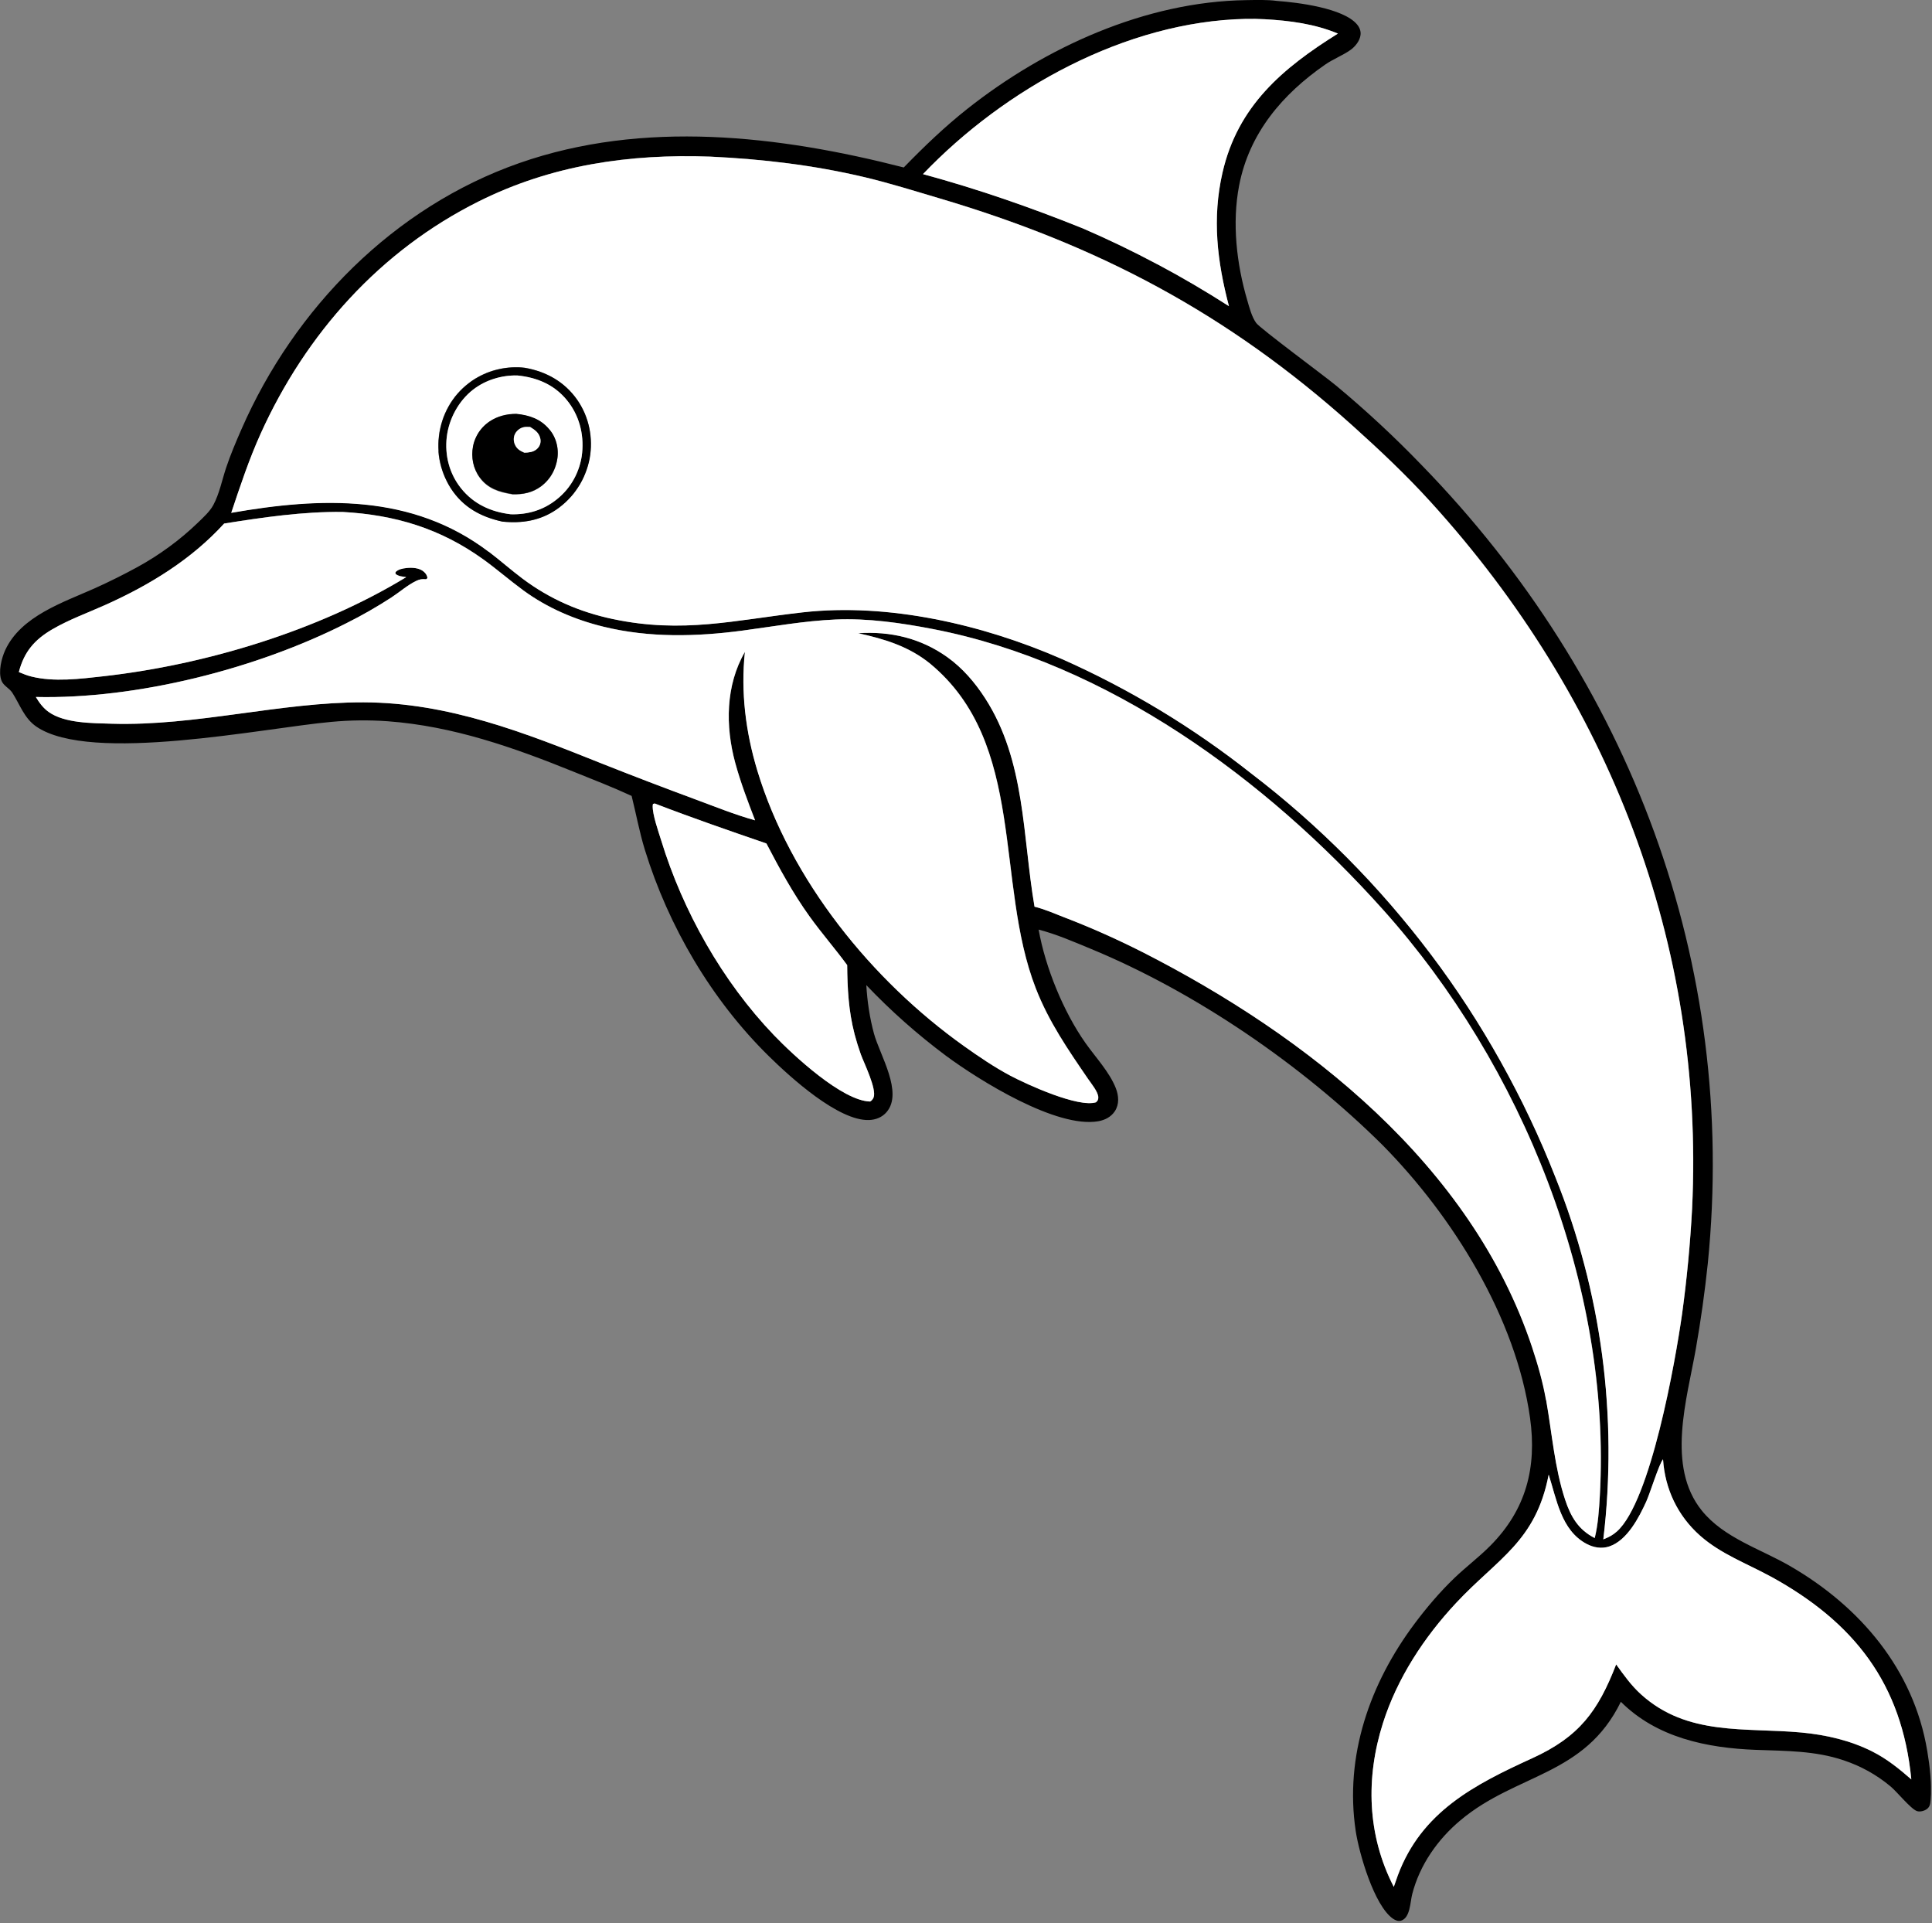 <svg width="420" height="418" viewBox="0 0 420 418" fill="none" xmlns="http://www.w3.org/2000/svg">
<rect x="0" y="0" width="420" height="418" fill="#808080" stroke="none"/>
<g clip-path="url(#clip0_1675_7972)">
<path d="M418.96 380.55C416.03 362.85 404.3 349.14 389.08 340.36C382.64 336.64 374.74 334.28 369.95 328.33C362.18 318.68 366.74 304.11 368.66 293.18C369.74 287.03 370.61 280.85 371.26 274.63C377.82 209.47 354.39 147.63 308.99 101.03C303.13 94.95 296.95 89.21 290.45 83.81C288 81.78 273.94 71.39 273.09 70.21C272.13 68.89 271.61 66.87 271.16 65.32C268.82 57.4 267.8 48.45 269.38 40.3C271.58 28.92 278.8 20.46 288.11 14.02C289.85 12.82 291.86 12.07 293.55 10.88C294.59 10.15 295.62 8.89 295.77 7.59C295.87 6.72 295.55 5.95 294.99 5.29C292.01 1.76 282.16 0.53 277.59 0.2C275.45 -0.09 273.05 0 270.88 0.03C249.03 0.34 227.19 10.29 210.28 23.67C205.35 27.57 200.84 31.9 196.47 36.4C169.35 29.44 139.9 26 112.91 35.44C85.62 44.99 64.01 66.99 52.51 93.26C51.3 96.02 50.1 98.84 49.15 101.69C48.28 104.31 47.68 107.36 46.37 109.78C45.61 111.19 44.21 112.45 43.07 113.56C42.08 114.52 41.05 115.44 40 116.33C38.95 117.22 37.86 118.07 36.75 118.88C35.64 119.7 34.5 120.47 33.34 121.21C32.18 121.95 30.99 122.65 29.78 123.31C26.79 124.94 23.75 126.45 20.65 127.85C13.74 130.94 4.57 133.9 1.14 141.3C0.32 143.08 -0.42 146.05 0.33 147.96C0.76 149.07 2.02 149.57 2.66 150.55C4.33 153.12 5.23 156.09 7.88 157.92C19.7 166.07 57.41 158.22 72.01 156.91C74.05 156.72 76.09 156.61 78.13 156.59C80.18 156.57 82.22 156.62 84.26 156.77C98.51 157.82 111.62 162.45 124.77 167.77C128.96 169.46 133.2 171.1 137.31 173C138.29 176.92 138.99 180.81 140.18 184.69C145.32 201.37 154.66 217.3 167.13 229.56C171.83 234.18 182.25 243.67 188.91 243.45C190.38 243.4 191.77 242.86 192.74 241.72C196.39 237.46 191.27 229.31 190 224.69C189.07 221.29 188.53 217.64 188.33 214.13C190.99 216.92 193.75 219.59 196.64 222.15C199.52 224.71 202.51 227.13 205.59 229.44C212.97 234.9 229.71 245.31 238.78 243.71C240.19 243.46 241.53 242.78 242.34 241.56C243.36 240.03 243.21 238.15 242.56 236.5C241.17 232.99 238.15 229.8 235.98 226.72C231.18 219.92 227.24 210.25 225.79 202.06C229.66 203.06 233.33 204.67 237.02 206.19C259.92 215.64 283 231.47 300.57 248.91C315.81 264.35 329.57 286.39 332.62 308.21C334.13 318.99 331.75 328.16 323.98 335.98C321.51 338.47 318.68 340.59 316.15 343.02C313.01 346.04 310.12 349.44 307.51 352.93C297.79 365.93 292.27 381.65 294.72 397.99C295.43 402.73 298.71 414.23 302.85 417.07C303.34 417.4 303.97 417.66 304.57 417.48C306.59 416.86 306.55 413.45 307 411.72C308.63 405.37 312.53 399.81 317.51 395.64C329.69 385.44 344.48 386.04 352.36 369.9C360.16 377.7 371.06 379.95 381.71 380.35C388.18 380.59 394.6 380.52 400.82 382.63C401.75 382.94 402.65 383.29 403.55 383.68C404.44 384.07 405.31 384.51 406.17 384.98C407.02 385.46 407.85 385.97 408.65 386.52C409.45 387.07 410.23 387.66 410.98 388.29C412.34 389.4 415.38 393.19 416.73 393.66C417.39 393.88 418.34 393.62 418.88 393.22C419.54 392.73 419.63 392.09 419.69 391.33C419.99 387.86 419.54 384 418.97 380.58L418.96 380.55ZM270.81 4.11C272.2 4.08 273.58 4.11 274.97 4.18C280.42 4.49 285.78 5.19 290.86 7.3C278.85 14.8 269.07 23.02 265.76 37.55C263.49 47.5 264.61 56.82 267.17 66.55C262.12 63.3 256.94 60.27 251.64 57.45C246.34 54.63 240.93 52.03 235.42 49.64C224 45.04 212.55 41.07 200.66 37.84C218.42 19.28 244.68 4.67 270.82 4.1L270.81 4.11ZM56.68 94.24C66.52 72.49 82.65 54.45 104.11 43.75C119.94 35.85 136.82 33.4 154.4 34.03C165.76 34.57 176.92 35.88 188.01 38.51C193.4 39.79 198.71 41.46 204.01 43.03C238.81 53.3 266.93 68.16 294 92.47C299.94 97.81 305.73 103.26 311.1 109.18C349.69 151.66 370.63 205.06 367.86 262.71C367.46 270.35 366.73 277.96 365.69 285.54C364.22 295.97 358.87 326.29 351.52 332.86C350.62 333.67 349.69 334.15 348.56 334.58C348.76 332.92 348.93 331.26 349.08 329.59C349.23 327.92 349.35 326.26 349.44 324.59C349.53 322.92 349.6 321.25 349.64 319.58C349.68 317.91 349.7 316.24 349.69 314.56C349.68 312.89 349.64 311.22 349.58 309.54C349.52 307.87 349.43 306.2 349.31 304.53C349.19 302.86 349.05 301.19 348.89 299.53C348.72 297.87 348.53 296.2 348.31 294.55C348.09 292.89 347.84 291.24 347.57 289.59C347.3 287.94 347 286.29 346.68 284.65C346.36 283.01 346.01 281.37 345.63 279.74C345.26 278.11 344.86 276.49 344.43 274.87C344 273.25 343.55 271.64 343.08 270.04C342.6 268.44 342.1 266.84 341.58 265.25C341.05 263.66 340.5 262.08 339.93 260.51C339.35 258.94 338.75 257.38 338.13 255.83C337.71 254.75 337.27 253.68 336.83 252.6C336.39 251.53 335.94 250.46 335.48 249.4C335.02 248.34 334.55 247.28 334.07 246.22C333.59 245.16 333.11 244.11 332.61 243.07C332.11 242.02 331.61 240.98 331.1 239.94C330.59 238.9 330.06 237.87 329.53 236.84C329 235.81 328.46 234.78 327.91 233.76C327.36 232.74 326.8 231.72 326.24 230.71C325.67 229.7 325.1 228.69 324.52 227.69C323.94 226.69 323.35 225.69 322.75 224.7C322.15 223.71 321.54 222.72 320.93 221.74C320.31 220.76 319.69 219.78 319.06 218.81C318.43 217.84 317.79 216.87 317.14 215.92C316.49 214.96 315.83 214.01 315.17 213.06C314.5 212.11 313.83 211.17 313.15 210.23C312.47 209.29 311.78 208.36 311.08 207.44C310.38 206.51 309.68 205.6 308.96 204.68C308.25 203.77 307.53 202.86 306.8 201.96C306.07 201.06 305.33 200.16 304.59 199.28C303.85 198.39 303.09 197.51 302.34 196.63C301.58 195.75 300.81 194.89 300.04 194.02C299.27 193.16 298.48 192.3 297.7 191.45C296.91 190.6 296.12 189.76 295.31 188.92C294.51 188.08 293.7 187.26 292.88 186.43C292.06 185.61 291.24 184.79 290.41 183.99C289.58 183.18 288.74 182.38 287.9 181.59C287.06 180.8 286.2 180.01 285.35 179.23C284.5 178.45 283.63 177.68 282.76 176.91C281.89 176.15 281.01 175.39 280.13 174.64C279.25 173.89 278.36 173.15 277.46 172.41C276.56 171.68 275.66 170.95 274.75 170.23C273.84 169.51 272.93 168.8 272.01 168.1C268.85 165.6 265.62 163.21 262.32 160.92C259.01 158.63 255.64 156.44 252.2 154.36C248.76 152.28 245.25 150.31 241.68 148.45C238.11 146.59 234.49 144.85 230.81 143.21C213.69 135.74 193.18 130.97 174.48 133.09C159.67 134.77 148.46 137.74 133.29 134.55C126.08 133.04 119.54 130.2 113.64 125.78C111.13 123.9 108.78 121.81 106.28 119.91C89.63 107.26 69.8 108.02 50.3 111.44C52.25 105.61 54.17 99.83 56.7 94.22L56.68 94.24ZM189.91 238.54C189.83 238.74 189.69 238.96 189.54 239.12C189.41 239.26 189.31 239.32 189.16 239.42C183.09 239.29 172.39 229.32 168.24 224.99C157.04 213.31 148.45 198.05 143.72 182.61C143.11 180.63 141.86 177.16 141.89 175.19C141.89 175.05 141.93 174.88 141.95 174.74L142.34 174.64C150.38 177.74 158.47 180.53 166.61 183.33C169.44 188.77 172.39 194.18 175.97 199.16C178.58 202.8 181.53 206.16 184.17 209.77C184.21 214.8 184.48 219.76 185.75 224.66C186.15 226.2 186.62 227.71 187.16 229.21C187.85 231.09 190.63 236.7 189.92 238.53L189.91 238.54ZM248.28 206.89C242.8 204.11 237.2 201.62 231.47 199.42C229.36 198.6 227.12 197.61 224.92 197.07C222.28 181.67 222.98 165.39 214.16 151.73C211.96 148.33 209.26 145.18 205.95 142.82C200.19 138.71 193.61 137.16 186.58 137.63C192.29 138.88 197.6 140.49 202.22 144.24C223.24 161.64 216.22 191.82 225.2 214.84C228.04 222.13 232.22 228.17 236.6 234.57C237.25 235.53 238.78 237.35 238.78 238.53C238.78 239.09 238.65 239.23 238.28 239.59C234.42 240.78 223.39 235.78 219.69 233.82C216.19 231.97 212.83 229.68 209.6 227.38C189.54 213.1 171.86 191.28 164.66 167.49C162.11 159.07 161.03 150.47 161.96 141.68C157.74 148.98 157.69 157.83 159.85 165.8C161.01 170.06 162.58 174.19 164.17 178.3C159.72 177.06 155.33 175.27 150.99 173.67C144.32 171.21 137.67 168.67 131.06 166.04C114.11 159.27 97.58 152.71 79.07 152.65C61.06 152.59 42.6 157.85 24.31 157.3C20.12 157.17 14.08 157.23 10.6 154.74C9.41 153.89 8.56 152.72 7.81 151.49C29.78 151.99 55.85 145.36 75.39 135.42C78.74 133.75 81.98 131.89 85.12 129.85C86.88 128.7 88.58 127.19 90.47 126.27C91.26 125.88 91.77 125.82 92.65 125.9L92.95 125.66C92.9 125.11 92.61 124.66 92.21 124.3C91.23 123.41 89.6 123.32 88.35 123.46C87.5 123.56 86.63 123.72 86.01 124.34V124.74C86.67 125.28 87.52 125.31 88.33 125.44C69.17 137.1 44.67 144.5 22.46 146.99C17.43 147.55 11.78 148.28 6.83 147.04C5.89 146.81 5.01 146.45 4.12 146.07C5.26 141.67 7.52 139.03 11.41 136.77C15.08 134.64 19.15 133.18 23.01 131.44C32.61 127.12 41.61 121.62 48.75 113.79C57.23 112.44 65.89 111.17 74.5 111.27C85.9 111.9 95.74 114.86 105.07 121.57C108.07 123.73 110.85 126.16 113.82 128.34C118.99 132.12 124.98 134.69 131.19 136.21C141.14 138.65 151.43 138.4 161.52 137.05C168.24 136.15 174.86 134.95 181.65 134.65C188.68 134.34 195.92 135.39 202.81 136.72C240.88 144.07 275.31 169.38 300.73 197.78C330.92 231.51 350.35 279.51 347.81 325.09C347.64 328.13 347.43 331.34 346.7 334.3C343.16 332.51 341.49 329.65 340.28 326C337.97 319.03 337.41 311.51 336.14 304.31C335.45 300.39 334.35 296.55 333.1 292.78C319.93 253.21 284.21 225.16 248.31 206.88L248.28 206.89ZM407.04 380.72C402.26 378.31 396.96 377.08 391.65 376.59C379.36 375.44 366.84 377.42 356.75 368.3C354.64 366.39 352.99 364.08 351.34 361.78C347.39 371.96 343.31 377.51 333.13 382.16C320.52 387.92 309.06 393.78 303.88 407.62C303.57 408.46 303.28 409.3 303 410.14C297.21 398.92 296.85 386.46 300.65 374.52C303.76 364.75 309.58 355.88 316.54 348.43C325.62 338.71 333.87 335.08 336.67 320.53C338.4 325.89 339.37 332.6 344.86 335.56C346.41 336.39 348.19 336.71 349.88 336.13C353.75 334.8 356.31 329.83 357.89 326.37C358.72 324.54 360.69 318.13 361.53 317.21C361.95 323.67 364.72 329.48 369.56 333.78C374.11 337.82 379.8 339.86 385.06 342.75C403.07 352.66 413.49 365.93 415.51 386.79C412.86 384.48 410.21 382.33 407.05 380.74L407.04 380.72Z" fill="black"/>
<path d="M185.75 224.67C184.47 219.77 184.21 214.81 184.17 209.78C181.53 206.18 178.58 202.81 175.97 199.17C172.39 194.18 169.44 188.77 166.61 183.34C158.46 180.54 150.38 177.75 142.34 174.65L141.95 174.75C141.93 174.89 141.89 175.05 141.89 175.2C141.86 177.16 143.11 180.64 143.72 182.62C148.44 198.06 157.04 213.32 168.24 225C172.39 229.33 183.09 239.3 189.16 239.43C189.31 239.33 189.41 239.27 189.54 239.13C189.69 238.97 189.83 238.76 189.91 238.55C190.62 236.72 187.84 231.11 187.15 229.23C186.62 227.73 186.15 226.22 185.74 224.68L185.75 224.67Z" fill="white"/>
<path d="M251.63 57.45C256.93 60.27 262.11 63.31 267.16 66.55C264.6 56.82 263.48 47.5 265.75 37.55C269.07 23.02 278.84 14.8 290.85 7.3C285.77 5.18 280.41 4.49 274.96 4.18C273.57 4.1 272.19 4.08 270.8 4.11C244.67 4.68 218.4 19.29 200.64 37.85C212.53 41.08 223.98 45.05 235.4 49.65C240.91 52.03 246.32 54.63 251.62 57.46L251.63 57.45Z" fill="white"/>
<path d="M385.06 342.74C379.8 339.85 374.12 337.81 369.56 333.77C364.72 329.47 361.95 323.66 361.53 317.2C360.68 318.12 358.72 324.53 357.89 326.36C356.31 329.82 353.76 334.8 349.88 336.12C348.19 336.7 346.41 336.39 344.86 335.55C339.37 332.6 338.4 325.88 336.67 320.52C333.87 335.07 325.62 338.7 316.54 348.42C309.58 355.87 303.76 364.74 300.65 374.51C296.85 386.45 297.21 398.91 303 410.13C303.28 409.28 303.58 408.44 303.88 407.61C309.06 393.77 320.52 387.91 333.13 382.15C343.31 377.49 347.4 371.95 351.34 361.77C352.99 364.08 354.63 366.38 356.75 368.29C366.83 377.41 379.36 375.44 391.65 376.58C396.96 377.08 402.26 378.3 407.04 380.71C410.2 382.3 412.85 384.45 415.5 386.76C413.48 365.91 403.06 352.63 385.05 342.72L385.06 342.74Z" fill="white"/>
<path d="M336.11 304.32C337.39 311.52 337.94 319.04 340.25 326.01C341.46 329.67 343.13 332.52 346.67 334.31C347.4 331.35 347.61 328.14 347.78 325.1C350.31 279.51 330.89 231.51 300.7 197.79C275.28 169.39 240.85 144.09 202.78 136.73C195.89 135.4 188.65 134.35 181.62 134.66C174.82 134.96 168.21 136.16 161.49 137.06C151.4 138.41 141.11 138.66 131.16 136.22C124.95 134.7 118.96 132.13 113.79 128.35C110.81 126.17 108.03 123.74 105.04 121.58C95.71 114.87 85.88 111.91 74.47 111.28C65.86 111.18 57.2 112.45 48.72 113.8C41.58 121.63 32.59 127.13 22.98 131.45C19.12 133.19 15.05 134.64 11.38 136.78C7.49 139.05 5.23 141.68 4.09 146.08C4.98 146.46 5.86 146.82 6.8 147.05C11.75 148.29 17.4 147.56 22.43 147C44.64 144.51 69.14 137.11 88.3 125.45C87.49 125.32 86.64 125.29 85.98 124.75V124.35C86.6 123.73 87.47 123.57 88.32 123.47C89.57 123.32 91.2 123.41 92.18 124.31C92.58 124.68 92.87 125.13 92.92 125.67L92.62 125.91C91.75 125.83 91.23 125.9 90.44 126.28C88.55 127.2 86.85 128.71 85.09 129.86C81.95 131.9 78.71 133.76 75.36 135.43C55.81 145.37 29.75 152 7.78 151.5C8.53 152.74 9.38 153.91 10.57 154.75C14.05 157.24 20.1 157.18 24.28 157.31C42.57 157.86 61.03 152.6 79.04 152.66C97.56 152.72 114.09 159.27 131.03 166.05C137.64 168.67 144.29 171.21 150.96 173.68C155.29 175.28 159.69 177.07 164.14 178.31C162.55 174.19 160.98 170.07 159.82 165.81C157.66 157.84 157.71 148.99 161.93 141.69C161.01 150.47 162.09 159.07 164.63 167.5C171.83 191.29 189.51 213.11 209.57 227.39C212.79 229.68 216.16 231.97 219.66 233.83C223.37 235.79 234.39 240.8 238.25 239.6C238.61 239.24 238.74 239.09 238.75 238.54C238.75 237.36 237.23 235.54 236.57 234.58C232.19 228.18 228.01 222.14 225.17 214.85C216.19 191.83 223.21 161.64 202.19 144.25C197.57 140.5 192.27 138.89 186.55 137.64C193.58 137.17 200.16 138.72 205.92 142.83C209.23 145.19 211.93 148.34 214.13 151.74C222.96 165.4 222.25 181.68 224.89 197.08C227.09 197.62 229.33 198.61 231.44 199.43C237.17 201.63 242.77 204.13 248.25 206.9C284.15 225.17 319.86 253.23 333.04 292.8C334.29 296.57 335.39 300.41 336.08 304.33L336.11 304.32Z" fill="white"/>
<path d="M106.26 119.93C108.76 121.83 111.11 123.92 113.62 125.8C119.52 130.22 126.06 133.06 133.27 134.57C148.44 137.76 159.66 134.79 174.46 133.11C193.15 130.99 213.67 135.76 230.79 143.23C234.47 144.86 238.09 146.61 241.66 148.47C245.23 150.33 248.73 152.3 252.18 154.38C255.62 156.46 259 158.65 262.3 160.94C265.61 163.23 268.84 165.63 271.99 168.12C272.91 168.82 273.83 169.53 274.73 170.25C275.64 170.97 276.54 171.7 277.44 172.43C278.34 173.16 279.23 173.91 280.11 174.66C280.99 175.41 281.87 176.17 282.74 176.93C283.61 177.69 284.47 178.47 285.33 179.25C286.19 180.03 287.04 180.82 287.88 181.61C288.72 182.4 289.56 183.2 290.39 184.01C291.22 184.82 292.04 185.63 292.86 186.45C293.68 187.27 294.49 188.1 295.29 188.94C296.09 189.78 296.89 190.62 297.68 191.47C298.47 192.32 299.25 193.17 300.02 194.04C300.79 194.9 301.56 195.77 302.32 196.65C303.08 197.53 303.83 198.41 304.57 199.3C305.31 200.19 306.05 201.08 306.78 201.98C307.51 202.88 308.23 203.79 308.94 204.7C309.65 205.61 310.36 206.53 311.06 207.46C311.76 208.39 312.45 209.32 313.13 210.25C313.81 211.19 314.49 212.13 315.15 213.08C315.82 214.03 316.47 214.98 317.12 215.94C317.77 216.9 318.41 217.86 319.04 218.83C319.67 219.8 320.3 220.78 320.91 221.76C321.53 222.74 322.13 223.73 322.73 224.72C323.33 225.71 323.92 226.71 324.5 227.71C325.08 228.71 325.66 229.72 326.22 230.73C326.79 231.74 327.34 232.76 327.89 233.78C328.44 234.8 328.98 235.83 329.51 236.86C330.04 237.89 330.56 238.92 331.08 239.96C331.59 241 332.1 242.04 332.59 243.09C333.09 244.14 333.57 245.19 334.05 246.24C334.53 247.3 335 248.36 335.46 249.42C335.92 250.48 336.37 251.55 336.81 252.62C337.25 253.69 337.68 254.77 338.11 255.85C338.73 257.4 339.33 258.96 339.91 260.53C340.49 262.1 341.04 263.68 341.56 265.27C342.09 266.86 342.59 268.45 343.06 270.06C343.54 271.66 343.99 273.27 344.41 274.89C344.84 276.51 345.24 278.13 345.61 279.76C345.98 281.39 346.33 283.03 346.66 284.67C346.98 286.31 347.28 287.96 347.55 289.61C347.82 291.26 348.07 292.91 348.29 294.57C348.51 296.23 348.7 297.89 348.87 299.55C349.04 301.21 349.18 302.88 349.29 304.55C349.41 306.22 349.49 307.89 349.56 309.56C349.62 311.23 349.66 312.9 349.67 314.58C349.68 316.25 349.67 317.93 349.62 319.6C349.58 321.27 349.51 322.94 349.42 324.61C349.33 326.28 349.2 327.95 349.06 329.61C348.91 331.28 348.74 332.94 348.54 334.6C349.66 334.17 350.59 333.69 351.5 332.88C358.84 326.31 364.19 295.98 365.67 285.56C366.71 277.98 367.43 270.37 367.84 262.73C370.61 205.08 349.67 151.68 311.08 109.2C305.71 103.28 299.92 97.83 293.98 92.49C266.91 68.19 238.79 53.32 203.99 43.05C198.68 41.48 193.37 39.81 187.99 38.53C176.9 35.9 165.74 34.58 154.38 34.05C136.81 33.42 119.93 35.87 104.09 43.77C82.63 54.47 66.5 72.51 56.66 94.26C54.12 99.87 52.21 105.65 50.26 111.48C69.76 108.06 89.59 107.3 106.24 119.95L106.26 119.93ZM95.33 95.57C95.35 95.29 95.38 95 95.41 94.72C95.44 94.44 95.49 94.16 95.53 93.88C95.58 93.6 95.63 93.32 95.7 93.05C95.76 92.77 95.82 92.5 95.9 92.23C95.97 91.96 96.05 91.69 96.14 91.42C96.23 91.15 96.32 90.89 96.42 90.62C96.52 90.36 96.63 90.1 96.74 89.84C96.85 89.58 96.97 89.33 97.1 89.07C97.23 88.82 97.36 88.57 97.5 88.32C97.64 88.07 97.78 87.83 97.93 87.59C98.08 87.35 98.24 87.12 98.4 86.89C98.56 86.66 98.73 86.43 98.9 86.21C99.07 85.99 99.25 85.77 99.44 85.56C99.63 85.35 99.82 85.14 100.01 84.94C100.21 84.74 100.41 84.54 100.61 84.35C100.82 84.16 101.03 83.97 101.24 83.79C101.45 83.61 101.67 83.43 101.9 83.26C102.12 83.09 102.35 82.92 102.58 82.76C102.81 82.6 103.05 82.45 103.29 82.3C103.49 82.18 103.69 82.06 103.9 81.95C104.1 81.84 104.31 81.73 104.52 81.62C104.73 81.52 104.94 81.41 105.15 81.32C105.36 81.22 105.58 81.13 105.8 81.04C106.02 80.95 106.24 80.87 106.46 80.79C106.68 80.71 106.9 80.64 107.13 80.57C107.36 80.5 107.58 80.44 107.81 80.38C108.04 80.32 108.26 80.27 108.49 80.22C108.72 80.17 108.95 80.12 109.18 80.08C109.41 80.04 109.64 80 109.87 79.97C110.1 79.94 110.34 79.91 110.57 79.89C110.8 79.87 111.04 79.85 111.27 79.84C111.5 79.83 111.74 79.82 111.97 79.82C112.2 79.82 112.44 79.82 112.67 79.82C112.9 79.82 113.14 79.84 113.37 79.86C113.6 79.88 113.84 79.9 114.07 79.93C118.73 80.74 122.71 82.97 125.46 86.89C125.62 87.12 125.77 87.35 125.92 87.59C126.07 87.83 126.21 88.07 126.34 88.31C126.47 88.55 126.6 88.8 126.73 89.05C126.85 89.3 126.97 89.55 127.08 89.81C127.19 90.07 127.29 90.32 127.39 90.59C127.49 90.85 127.58 91.11 127.66 91.38C127.74 91.65 127.82 91.91 127.89 92.18C127.96 92.45 128.03 92.72 128.08 92.99C128.14 93.26 128.19 93.54 128.23 93.81C128.27 94.09 128.31 94.36 128.34 94.64C128.37 94.92 128.39 95.19 128.41 95.47C128.43 95.75 128.44 96.03 128.44 96.31C128.44 96.59 128.44 96.87 128.43 97.15C128.42 97.43 128.4 97.71 128.38 97.98C128.36 98.26 128.32 98.53 128.29 98.81C128.25 99.09 128.21 99.36 128.16 99.64C128.11 99.92 128.05 100.2 127.98 100.47C127.91 100.75 127.84 101.02 127.76 101.29C127.68 101.56 127.6 101.83 127.5 102.1C127.41 102.37 127.31 102.63 127.2 102.9C127.09 103.16 126.98 103.42 126.87 103.68C126.75 103.94 126.63 104.19 126.5 104.44C126.37 104.69 126.23 104.94 126.09 105.19C125.95 105.43 125.8 105.68 125.64 105.91C125.49 106.15 125.33 106.38 125.16 106.61C124.99 106.84 124.82 107.07 124.65 107.29C124.47 107.51 124.29 107.73 124.1 107.94C123.91 108.15 123.72 108.36 123.52 108.56C123.32 108.76 123.12 108.96 122.91 109.16C122.7 109.35 122.49 109.54 122.27 109.72C122.05 109.9 121.83 110.08 121.61 110.25C121.38 110.42 121.16 110.59 120.92 110.75C117.35 113.18 113.41 113.79 109.19 113.36C104.49 112.33 100.63 110.24 97.97 106.11C97.82 105.87 97.67 105.63 97.53 105.38C97.39 105.13 97.25 104.88 97.13 104.63C97 104.38 96.88 104.12 96.76 103.86C96.64 103.6 96.53 103.34 96.43 103.07C96.33 102.81 96.23 102.54 96.14 102.27C96.05 102 95.97 101.73 95.89 101.46C95.81 101.19 95.74 100.91 95.68 100.63C95.62 100.35 95.56 100.07 95.51 99.8C95.46 99.52 95.42 99.24 95.38 98.96C95.34 98.68 95.32 98.4 95.3 98.11C95.28 97.83 95.26 97.54 95.26 97.26C95.26 96.98 95.26 96.69 95.26 96.41C95.26 96.13 95.28 95.84 95.3 95.56L95.33 95.57Z" fill="white"/>
<path d="M95.33 98.13C95.35 98.41 95.38 98.7 95.41 98.98C95.45 99.26 95.49 99.54 95.54 99.82C95.59 100.1 95.65 100.38 95.71 100.65C95.77 100.93 95.84 101.2 95.92 101.48C96 101.76 96.08 102.02 96.17 102.29C96.26 102.56 96.36 102.83 96.46 103.09C96.56 103.35 96.67 103.62 96.79 103.88C96.91 104.14 97.03 104.39 97.16 104.65C97.29 104.9 97.42 105.15 97.56 105.4C97.7 105.65 97.85 105.89 98 106.13C100.67 110.26 104.52 112.35 109.22 113.38C113.44 113.81 117.39 113.2 120.95 110.77C121.18 110.61 121.41 110.44 121.64 110.27C121.87 110.1 122.09 109.92 122.3 109.74C122.52 109.56 122.73 109.37 122.94 109.18C123.15 108.99 123.35 108.79 123.55 108.58C123.75 108.38 123.94 108.17 124.13 107.96C124.32 107.75 124.5 107.53 124.68 107.31C124.86 107.09 125.03 106.86 125.19 106.63C125.36 106.4 125.52 106.17 125.67 105.93C125.82 105.69 125.97 105.45 126.12 105.21C126.26 104.96 126.4 104.72 126.53 104.46C126.66 104.21 126.78 103.95 126.9 103.7C127.02 103.44 127.13 103.18 127.23 102.92C127.34 102.66 127.43 102.39 127.53 102.12C127.62 101.85 127.71 101.58 127.79 101.31C127.87 101.04 127.94 100.76 128.01 100.49C128.08 100.21 128.13 99.94 128.19 99.66C128.24 99.39 128.29 99.11 128.32 98.83C128.36 98.55 128.39 98.28 128.41 98C128.43 97.72 128.45 97.44 128.46 97.17C128.47 96.89 128.47 96.61 128.47 96.33C128.47 96.05 128.46 95.77 128.44 95.49C128.42 95.21 128.4 94.93 128.37 94.66C128.34 94.38 128.3 94.11 128.26 93.83C128.22 93.55 128.16 93.28 128.11 93.01C128.05 92.74 127.99 92.47 127.92 92.2C127.85 91.93 127.77 91.66 127.69 91.4C127.61 91.13 127.51 90.87 127.42 90.61C127.32 90.35 127.22 90.09 127.11 89.83C127 89.57 126.88 89.32 126.76 89.07C126.64 88.82 126.51 88.57 126.37 88.33C126.24 88.09 126.09 87.85 125.95 87.61C125.8 87.37 125.65 87.14 125.49 86.91C122.74 82.99 118.76 80.76 114.1 79.95C113.87 79.92 113.63 79.9 113.4 79.88C113.17 79.86 112.93 79.85 112.7 79.84C112.47 79.84 112.23 79.83 112 79.84C111.77 79.85 111.53 79.84 111.3 79.86C111.07 79.87 110.83 79.89 110.6 79.91C110.37 79.93 110.13 79.96 109.9 79.99C109.67 80.02 109.44 80.06 109.21 80.1C108.98 80.14 108.75 80.19 108.52 80.24C108.29 80.29 108.06 80.34 107.84 80.4C107.61 80.46 107.39 80.52 107.16 80.59C106.93 80.66 106.71 80.73 106.49 80.81C106.27 80.89 106.05 80.97 105.83 81.06C105.61 81.15 105.4 81.24 105.18 81.34C104.97 81.44 104.75 81.54 104.55 81.64C104.34 81.75 104.13 81.85 103.93 81.97C103.73 82.08 103.52 82.2 103.32 82.32C103.08 82.47 102.84 82.62 102.61 82.78C102.38 82.94 102.15 83.11 101.93 83.28C101.71 83.45 101.49 83.63 101.27 83.81C101.05 83.99 100.84 84.18 100.64 84.37C100.43 84.56 100.23 84.76 100.04 84.96C99.84 85.16 99.65 85.37 99.47 85.58C99.29 85.79 99.11 86.01 98.93 86.23C98.76 86.45 98.59 86.68 98.43 86.91C98.27 87.14 98.11 87.37 97.96 87.61C97.81 87.85 97.66 88.09 97.53 88.34C97.39 88.59 97.26 88.83 97.13 89.09C97 89.34 96.88 89.6 96.77 89.86C96.66 90.12 96.55 90.38 96.45 90.64C96.35 90.9 96.26 91.17 96.17 91.44C96.08 91.71 96 91.98 95.93 92.25C95.86 92.52 95.79 92.8 95.73 93.07C95.67 93.35 95.61 93.63 95.56 93.9C95.51 94.18 95.47 94.46 95.44 94.74C95.41 95.02 95.38 95.3 95.36 95.59C95.34 95.87 95.33 96.16 95.32 96.44C95.32 96.72 95.32 97.01 95.32 97.29C95.32 97.57 95.34 97.86 95.36 98.14L95.33 98.13ZM97.13 94.95C97.59 91.02 99.72 87.11 102.86 84.68C105.58 82.58 109.04 81.54 112.46 81.61C116.69 82.04 120.43 83.58 123.19 86.92C125.87 90.16 126.97 94.28 126.55 98.44C126.53 98.68 126.49 98.93 126.46 99.17C126.42 99.41 126.38 99.65 126.33 99.9C126.28 100.14 126.23 100.38 126.16 100.62C126.1 100.86 126.03 101.09 125.96 101.33C125.89 101.56 125.81 101.8 125.72 102.03C125.64 102.26 125.55 102.49 125.45 102.72C125.35 102.95 125.25 103.17 125.15 103.39C125.04 103.61 124.93 103.83 124.81 104.05C124.69 104.27 124.57 104.48 124.44 104.69C124.31 104.9 124.18 105.11 124.04 105.31C123.9 105.51 123.76 105.71 123.61 105.91C123.46 106.11 123.31 106.3 123.15 106.49C122.99 106.68 122.83 106.86 122.66 107.04C122.49 107.22 122.32 107.4 122.14 107.57C121.96 107.74 121.78 107.91 121.6 108.07C121.42 108.23 121.23 108.39 121.04 108.54C118.14 110.87 114.73 111.89 111.03 111.78C106.71 111.27 102.95 109.57 100.19 106.1C97.67 102.93 96.65 98.95 97.12 94.95H97.13Z" fill="black"/>
<path d="M111.03 111.78C114.73 111.89 118.14 110.87 121.04 108.54C121.23 108.39 121.42 108.23 121.6 108.07C121.78 107.91 121.96 107.74 122.14 107.57C122.32 107.4 122.49 107.22 122.66 107.04C122.83 106.86 122.99 106.68 123.15 106.49C123.31 106.3 123.46 106.11 123.61 105.91C123.76 105.71 123.9 105.51 124.04 105.31C124.18 105.11 124.31 104.9 124.44 104.69C124.57 104.48 124.69 104.27 124.81 104.05C124.93 103.83 125.04 103.62 125.15 103.39C125.26 103.17 125.36 102.94 125.45 102.72C125.54 102.5 125.64 102.27 125.72 102.03C125.8 101.8 125.88 101.57 125.96 101.33C126.03 101.1 126.1 100.86 126.16 100.62C126.22 100.38 126.28 100.14 126.33 99.9C126.38 99.66 126.42 99.42 126.46 99.17C126.5 98.93 126.53 98.68 126.55 98.44C126.97 94.28 125.87 90.16 123.19 86.92C120.43 83.57 116.69 82.03 112.46 81.61C109.04 81.54 105.58 82.58 102.86 84.68C99.72 87.11 97.6 91.02 97.13 94.95C96.66 98.95 97.68 102.93 100.2 106.1C102.95 109.56 106.72 111.27 111.04 111.78H111.03ZM102.83 97.06C102.86 96.92 102.88 96.79 102.92 96.65C102.95 96.51 102.99 96.38 103.03 96.25C103.07 96.12 103.11 95.98 103.16 95.85C103.21 95.72 103.25 95.59 103.31 95.46C103.37 95.33 103.42 95.2 103.48 95.08C103.54 94.95 103.6 94.83 103.67 94.7C103.73 94.58 103.8 94.46 103.87 94.34C103.94 94.22 104.02 94.1 104.09 93.99C104.17 93.87 104.25 93.76 104.33 93.65C104.41 93.54 104.5 93.43 104.59 93.32C104.68 93.21 104.77 93.11 104.86 93C104.95 92.89 105.05 92.8 105.15 92.7C105.25 92.6 105.35 92.51 105.45 92.41C105.55 92.32 105.66 92.23 105.77 92.14C105.88 92.05 105.99 91.97 106.1 91.88C106.21 91.8 106.33 91.72 106.44 91.64C108.17 90.48 110.18 89.99 112.25 90C115.07 90.29 117.56 91.13 119.43 93.39C119.52 93.49 119.6 93.6 119.69 93.71C119.77 93.82 119.85 93.93 119.93 94.04C120.01 94.15 120.08 94.27 120.15 94.39C120.22 94.51 120.29 94.63 120.35 94.75C120.41 94.87 120.48 94.99 120.53 95.12C120.59 95.24 120.64 95.37 120.69 95.5C120.74 95.63 120.79 95.75 120.83 95.88C120.87 96.01 120.92 96.14 120.95 96.27C120.99 96.4 121.02 96.53 121.05 96.67C121.08 96.8 121.11 96.94 121.13 97.07C121.15 97.2 121.17 97.34 121.19 97.48C121.21 97.62 121.22 97.75 121.23 97.89C121.24 98.03 121.25 98.16 121.25 98.3C121.25 98.44 121.25 98.57 121.25 98.71C121.25 98.85 121.24 98.98 121.23 99.12C121.22 99.26 121.2 99.39 121.19 99.53C121.17 99.68 121.15 99.83 121.12 99.98C121.09 100.13 121.07 100.28 121.03 100.42C121 100.57 120.96 100.71 120.92 100.86C120.88 101.01 120.84 101.15 120.79 101.29C120.74 101.43 120.69 101.58 120.64 101.72C120.59 101.86 120.53 102 120.47 102.14C120.41 102.28 120.34 102.41 120.28 102.55C120.21 102.68 120.14 102.82 120.07 102.95C120 103.08 119.92 103.21 119.84 103.34C119.76 103.47 119.67 103.59 119.59 103.72C119.5 103.84 119.41 103.96 119.32 104.08C119.23 104.2 119.13 104.31 119.03 104.43C118.93 104.54 118.83 104.66 118.73 104.76C118.63 104.87 118.52 104.98 118.41 105.08C118.3 105.18 118.19 105.28 118.07 105.38C117.96 105.48 117.84 105.57 117.72 105.67C115.8 107.13 113.69 107.54 111.34 107.47C108.5 107.01 106.08 106.29 104.28 103.84C102.86 101.91 102.38 99.44 102.83 97.1V97.06Z" fill="white"/>
<path d="M111.34 107.42C113.69 107.49 115.81 107.08 117.72 105.62C117.84 105.53 117.96 105.43 118.07 105.33C118.18 105.23 118.3 105.13 118.41 105.03C118.52 104.93 118.63 104.82 118.73 104.71C118.83 104.6 118.94 104.49 119.03 104.38C119.13 104.27 119.22 104.15 119.32 104.03C119.41 103.91 119.5 103.79 119.59 103.67C119.68 103.55 119.76 103.42 119.84 103.29C119.92 103.16 120 103.03 120.07 102.9C120.14 102.77 120.22 102.64 120.28 102.5C120.35 102.37 120.41 102.23 120.47 102.09C120.53 101.95 120.59 101.81 120.64 101.67C120.69 101.53 120.75 101.39 120.79 101.24C120.84 101.1 120.88 100.95 120.92 100.81C120.96 100.66 121 100.52 121.03 100.37C121.06 100.22 121.09 100.07 121.12 99.93C121.15 99.78 121.17 99.63 121.19 99.48C121.21 99.34 121.22 99.21 121.23 99.07C121.24 98.93 121.25 98.8 121.25 98.66C121.25 98.52 121.25 98.39 121.25 98.25C121.25 98.11 121.25 97.98 121.23 97.84C121.22 97.7 121.21 97.57 121.19 97.43C121.17 97.29 121.15 97.16 121.13 97.02C121.11 96.89 121.08 96.75 121.05 96.62C121.02 96.49 120.98 96.35 120.95 96.22C120.91 96.09 120.87 95.96 120.83 95.83C120.79 95.7 120.74 95.57 120.69 95.45C120.64 95.32 120.58 95.2 120.53 95.07C120.47 94.95 120.41 94.82 120.35 94.7C120.29 94.58 120.22 94.46 120.15 94.34C120.08 94.22 120.01 94.11 119.93 93.99C119.85 93.88 119.77 93.77 119.69 93.66C119.61 93.55 119.52 93.44 119.43 93.34C117.56 91.07 115.07 90.23 112.25 89.95C110.18 89.95 108.18 90.43 106.44 91.59C106.32 91.67 106.21 91.75 106.1 91.83C105.99 91.91 105.88 92 105.77 92.09C105.66 92.18 105.56 92.27 105.45 92.36C105.35 92.45 105.25 92.55 105.15 92.65C105.05 92.75 104.96 92.85 104.86 92.95C104.76 93.05 104.68 93.16 104.59 93.27C104.5 93.38 104.42 93.49 104.33 93.6C104.25 93.71 104.17 93.83 104.09 93.94C104.01 94.06 103.94 94.17 103.87 94.29C103.8 94.41 103.73 94.53 103.67 94.65C103.6 94.77 103.54 94.9 103.48 95.03C103.42 95.16 103.37 95.28 103.31 95.41C103.25 95.54 103.21 95.67 103.16 95.8C103.11 95.93 103.07 96.06 103.03 96.2C102.99 96.33 102.95 96.47 102.92 96.6C102.89 96.74 102.86 96.87 102.83 97.01C102.38 99.35 102.86 101.82 104.28 103.75C106.08 106.19 108.5 106.91 111.34 107.38V107.42ZM111.97 94.28C112.32 93.6 113 93.06 113.74 92.87C114.22 92.75 114.75 92.79 115.24 92.8C116.27 93.44 117.14 94.02 117.44 95.27C117.6 95.94 117.48 96.64 117.07 97.19C116.48 97.98 115.66 98.26 114.71 98.35C114.46 98.37 114.22 98.38 113.97 98.38C113 97.95 112.3 97.55 111.89 96.52C111.6 95.8 111.61 94.97 111.97 94.27V94.28Z" fill="black"/>
<path d="M113.98 98.39C114.23 98.39 114.47 98.39 114.72 98.36C115.67 98.27 116.49 97.99 117.08 97.2C117.49 96.64 117.61 95.95 117.45 95.28C117.15 94.03 116.29 93.45 115.25 92.81C114.76 92.79 114.22 92.75 113.75 92.88C113.01 93.07 112.33 93.62 111.98 94.29C111.62 94.99 111.61 95.81 111.9 96.54C112.32 97.56 113.01 97.97 113.98 98.4V98.39Z" fill="white"/>
</g>
<defs>
<clipPath id="clip0_1675_7972">
<rect width="419.77" height="417.52" fill="white"/>
</clipPath>
</defs>
</svg>
